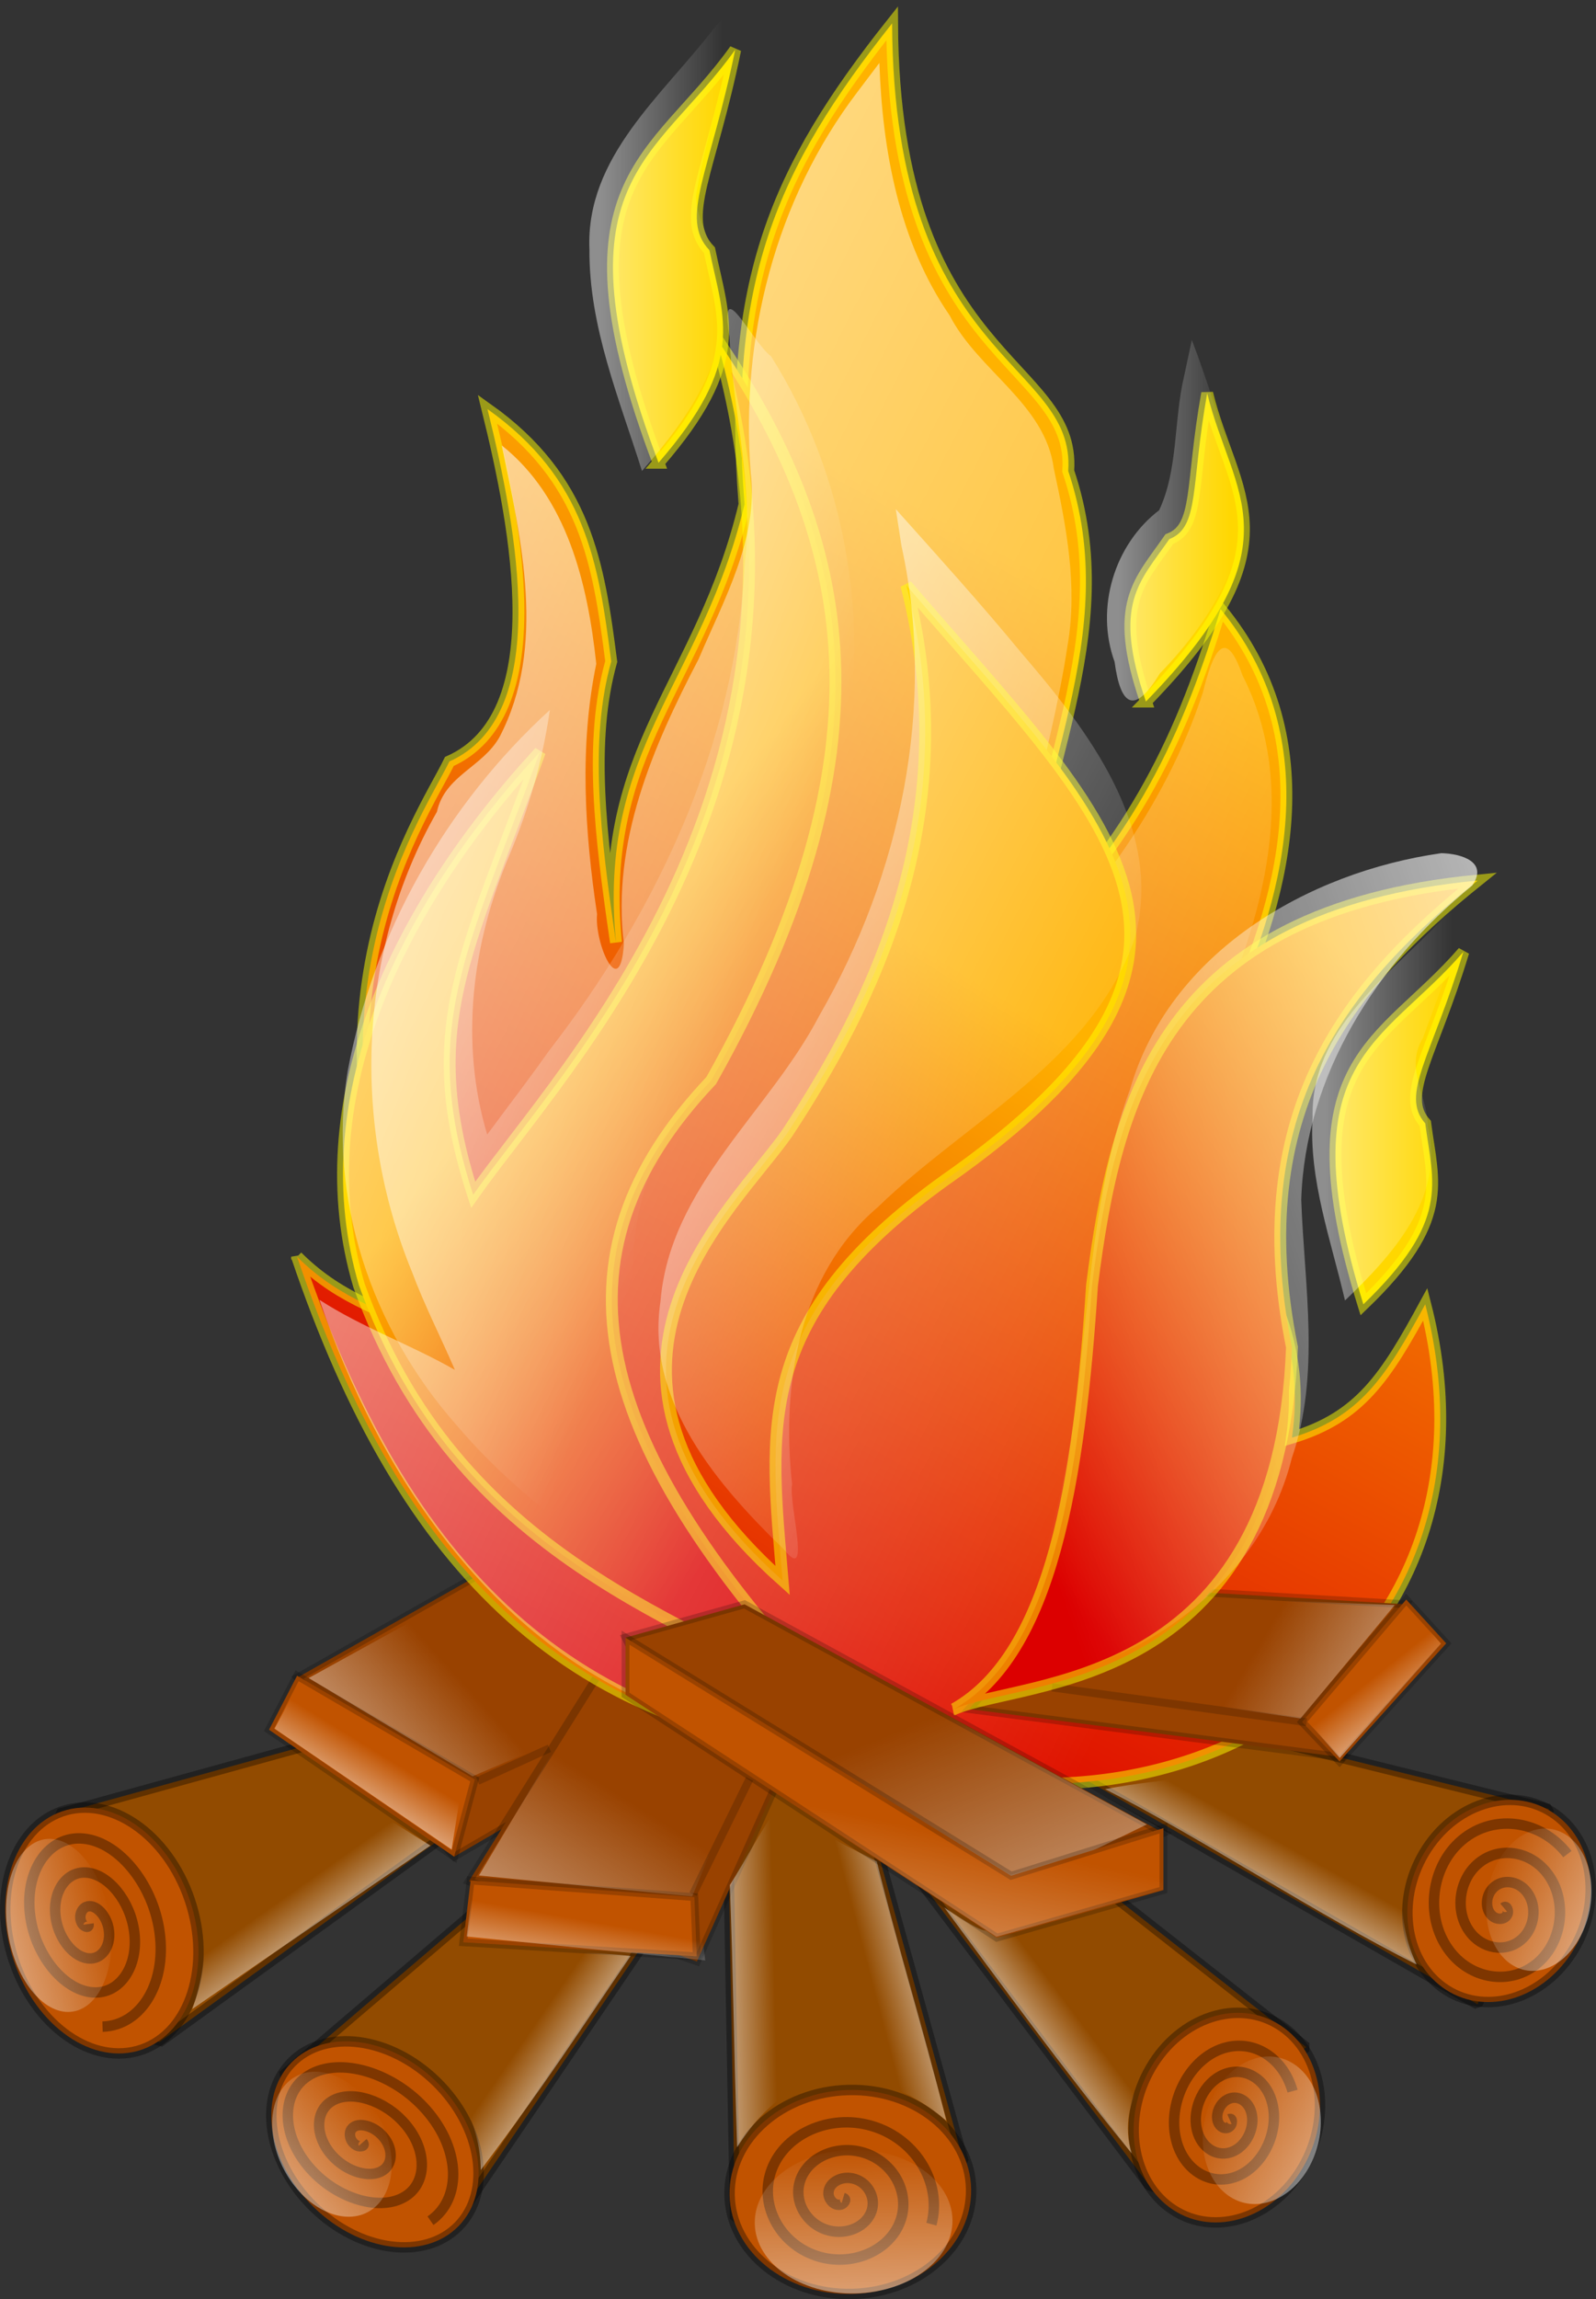 <?xml version="1.0" encoding="UTF-8" standalone="no"?>
<!-- Created with Inkscape (http://www.inkscape.org/) -->

<svg
   xmlns:dc="http://purl.org/dc/elements/1.1/"
   xmlns:cc="http://creativecommons.org/ns#"
   xmlns:rdf="http://www.w3.org/1999/02/22-rdf-syntax-ns#"
   xmlns:svg="http://www.w3.org/2000/svg"
   xmlns="http://www.w3.org/2000/svg"
   xmlns:xlink="http://www.w3.org/1999/xlink"
   xmlns:sodipodi="http://sodipodi.sourceforge.net/DTD/sodipodi-0.dtd"
   xmlns:inkscape="http://www.inkscape.org/namespaces/inkscape"
   height="128"
   id="svg4688"
   inkscape:version="0.92.2 (5c3e80d, 2017-08-06)"
   sodipodi:docname="fire.svg"
   sodipodi:version="0.32"
   width="88.879"
   version="1.1">
  <rect width="100%" height="100%" fill="#333333" stroke="none"/>
  <defs
     id="defs3">
    <linearGradient
       id="linearGradient19763">
      <stop
         id="stop19764"
         offset="0"
         style="stop-color:#000000;stop-opacity:0.741;" />
      <stop
         id="stop19765"
         offset="1"
         style="stop-color:#ffffff;stop-opacity:0;" />
    </linearGradient>
    <linearGradient
       gradientTransform="matrix(-1.295,-1.052,-0.378,0.465,868.907,-65.601)"
       gradientUnits="userSpaceOnUse"
       id="linearGradient30513"
       inkscape:collect="always"
       x1="82.56"
       x2="94.621"
       xlink:href="#linearGradient14630"
       y1="1126.678"
       y2="1102.495" />
    <linearGradient
       gradientTransform="matrix(-0.517,-0.407,0.362,-0.747,-330.64,386.25)"
       gradientUnits="userSpaceOnUse"
       id="linearGradient30514"
       inkscape:collect="always"
       x1="-960.983"
       x2="-928.933"
       xlink:href="#linearGradient26051"
       y1="563.046"
       y2="563.046" />
    <linearGradient
       gradientTransform="matrix(1.668,0,0,0.599,25.939,-307.506)"
       gradientUnits="userSpaceOnUse"
       id="linearGradient30515"
       inkscape:collect="always"
       x1="82.56"
       x2="94.621"
       xlink:href="#linearGradient14630"
       y1="1126.678"
       y2="1102.495" />
    <linearGradient
       gradientTransform="matrix(1.156,0,0,0.865,23.544,-308.104)"
       gradientUnits="userSpaceOnUse"
       id="linearGradient30516"
       inkscape:collect="always"
       x1="96.398"
       x2="142.511"
       xlink:href="#linearGradient14625"
       y1="789.253"
       y2="733.952" />
    <linearGradient
       gradientTransform="matrix(1.553,0.609,-0.219,0.558,243.124,-351.092)"
       gradientUnits="userSpaceOnUse"
       id="linearGradient30517"
       inkscape:collect="always"
       x1="82.56"
       x2="94.621"
       xlink:href="#linearGradient14630"
       y1="1126.678"
       y2="1102.495" />
    <linearGradient
       gradientTransform="matrix(1.17,-1.189,0.427,0.421,-455.571,3.796)"
       gradientUnits="userSpaceOnUse"
       id="linearGradient30518"
       inkscape:collect="always"
       x1="82.56"
       x2="94.621"
       xlink:href="#linearGradient14630"
       y1="1126.678"
       y2="1102.495" />
    <linearGradient
       gradientTransform="matrix(0.691,-1.518,0.546,0.248,-493.937,251.976)"
       gradientUnits="userSpaceOnUse"
       id="linearGradient30519"
       inkscape:collect="always"
       x1="82.56"
       x2="94.621"
       xlink:href="#linearGradient14630"
       y1="1126.678"
       y2="1102.495" />
    <linearGradient
       gradientTransform="matrix(-0.703,-1.513,0.544,-0.253,-289.296,798.29)"
       gradientUnits="userSpaceOnUse"
       id="linearGradient30520"
       inkscape:collect="always"
       x1="82.56"
       x2="94.621"
       xlink:href="#linearGradient14630"
       y1="1126.678"
       y2="1102.495" />
    <linearGradient
       gradientTransform="matrix(0.256,-1.648,-0.592,-0.092,852.097,636.533)"
       gradientUnits="userSpaceOnUse"
       id="linearGradient30521"
       inkscape:collect="always"
       x1="82.56"
       x2="94.621"
       xlink:href="#linearGradient14630"
       y1="1126.678"
       y2="1102.495" />
    <linearGradient
       gradientTransform="matrix(-0.749,-1.491,-0.536,0.269,945.927,223.544)"
       gradientUnits="userSpaceOnUse"
       id="linearGradient30522"
       inkscape:collect="always"
       x1="82.56"
       x2="94.621"
       xlink:href="#linearGradient14630"
       y1="1126.678"
       y2="1102.495" />
    <linearGradient
       gradientTransform="matrix(0.577,-0.258,0.261,1,491.358,-452.335)"
       gradientUnits="userSpaceOnUse"
       id="linearGradient30523"
       inkscape:collect="always"
       x1="-961.275"
       x2="-929.411"
       xlink:href="#linearGradient26051"
       y1="562.817"
       y2="562.817" />
    <linearGradient
       gradientTransform="matrix(0.425,-0.531,0.575,0.687,220.634,-493.396)"
       gradientUnits="userSpaceOnUse"
       id="linearGradient30524"
       inkscape:collect="always"
       x1="-961.119"
       x2="-929.156"
       xlink:href="#linearGradient26051"
       y1="562.94"
       y2="562.94" />
    <linearGradient
       gradientTransform="matrix(-0.02,-0.862,1.18,-0.025,-444.845,-392.498)"
       gradientUnits="userSpaceOnUse"
       id="linearGradient30525"
       inkscape:collect="always"
       x1="-961.335"
       x2="-929.509"
       xlink:href="#linearGradient26051"
       y1="562.77"
       y2="562.77" />
    <linearGradient
       gradientTransform="matrix(-0.58,-0.422,0.406,-0.774,-465.168,429.516)"
       gradientUnits="userSpaceOnUse"
       id="linearGradient30526"
       inkscape:collect="always"
       x1="-961.049"
       x2="-929.042"
       xlink:href="#linearGradient26051"
       y1="562.994"
       y2="562.994" />
    <linearGradient
       gradientTransform="matrix(0.939,0,0,1.446,1126.611,-347.426)"
       gradientUnits="userSpaceOnUse"
       id="linearGradient30527"
       inkscape:collect="always"
       x1="-1006.61"
       x2="-953.88"
       xlink:href="#linearGradient17250"
       y1="448.683"
       y2="299.885" />
    <linearGradient
       gradientTransform="matrix(0.702,0,0,1.936,1126.611,-347.426)"
       gradientUnits="userSpaceOnUse"
       id="linearGradient30528"
       inkscape:collect="always"
       x1="-1308.201"
       x2="-1335.044"
       xlink:href="#linearGradient17250"
       y1="330.199"
       y2="272.823" />
    <linearGradient
       gradientTransform="matrix(1.156,0,0,0.865,23.843,-308.104)"
       gradientUnits="userSpaceOnUse"
       id="linearGradient30529"
       inkscape:collect="always"
       x1="78.646"
       x2="122.417"
       xlink:href="#linearGradient14625"
       y1="743.14"
       y2="713.547" />
    <linearGradient
       gradientTransform="matrix(0.602,0,0,1.661,25.198,-313.522)"
       gradientUnits="userSpaceOnUse"
       id="linearGradient30530"
       inkscape:collect="always"
       x1="110.448"
       x2="239.464"
       xlink:href="#linearGradient14625"
       y1="244.048"
       y2="376.904" />
    <linearGradient
       gradientTransform="matrix(0.607,0,0,1.648,1.494,-282.369)"
       gradientUnits="userSpaceOnUse"
       id="linearGradient30531"
       inkscape:collect="always"
       x1="468.406"
       x2="502.451"
       xlink:href="#linearGradient26051"
       y1="232.901"
       y2="232.901" />
    <linearGradient
       id="linearGradient29186">
      <stop
         id="stop29187"
         offset="0"
         style="stop-color:#ffffff;stop-opacity:1;" />
      <stop
         id="stop29188"
         offset="1"
         style="stop-color:#ffffff;stop-opacity:0;" />
    </linearGradient>
    <linearGradient
       gradientTransform="matrix(0.806,0,0,1.241,19.103,-295.914)"
       gradientUnits="userSpaceOnUse"
       id="linearGradient30532"
       inkscape:collect="always"
       x1="9.655"
       x2="323.104"
       xlink:href="#linearGradient29186"
       y1="256.784"
       y2="500.802" />
    <linearGradient
       gradientTransform="matrix(1.319,0,0,0.758,24.143,-309.302)"
       gradientUnits="userSpaceOnUse"
       id="linearGradient30533"
       inkscape:collect="always"
       x1="230.943"
       x2="163.657"
       xlink:href="#linearGradient14630"
       y1="927.567"
       y2="832.44" />
    <linearGradient
       id="linearGradient13377"
       inkscape:collect="always">
      <stop
         id="stop13378"
         offset="0"
         style="stop-color:#fdffff;stop-opacity:1;" />
      <stop
         id="stop13379"
         offset="1"
         style="stop-color:#fdffff;stop-opacity:0;" />
    </linearGradient>
    <linearGradient
       gradientTransform="matrix(1.332,0,0,0.751,23.843,-308.104)"
       gradientUnits="userSpaceOnUse"
       id="linearGradient30534"
       inkscape:collect="always"
       x1="124.572"
       x2="153.337"
       xlink:href="#linearGradient13377"
       y1="931.459"
       y2="853.098" />
    <linearGradient
       gradientTransform="matrix(-0.345,-1.103,0.826,-0.259,-265.086,1483.115)"
       gradientUnits="userSpaceOnUse"
       id="linearGradient30536"
       inkscape:collect="always"
       x1="78.646"
       x2="122.417"
       xlink:href="#linearGradient14625"
       y1="743.14"
       y2="713.547" />
    <linearGradient
       id="linearGradient14630"
       inkscape:collect="always">
      <stop
         id="stop14631"
         offset="0"
         style="stop-color:#ffffff;stop-opacity:1;" />
      <stop
         id="stop14632"
         offset="1"
         style="stop-color:#ffffff;stop-opacity:0;" />
    </linearGradient>
    <linearGradient
       gradientTransform="matrix(1.1,-1.254,0.451,0.395,-311.019,864.053)"
       gradientUnits="userSpaceOnUse"
       id="linearGradient30535"
       inkscape:collect="always"
       x1="82.56"
       x2="94.621"
       xlink:href="#linearGradient14630"
       y1="1126.678"
       y2="1102.495" />
    <linearGradient
       gradientTransform="matrix(0.927,0,0,1.466,1126.611,-347.426)"
       gradientUnits="userSpaceOnUse"
       id="linearGradient30537"
       inkscape:collect="always"
       x1="-916.897"
       x2="-857.959"
       xlink:href="#linearGradient17250"
       y1="438.473"
       y2="362.156" />
    <linearGradient
       gradientTransform="matrix(0.795,0,0,1.258,25.198,-310.813)"
       gradientUnits="userSpaceOnUse"
       id="linearGradient30538"
       inkscape:collect="always"
       x1="501.405"
       x2="317.135"
       xlink:href="#linearGradient14625"
       y1="384.396"
       y2="485.783" />
    <linearGradient
       gradientTransform="matrix(0.603,0,0,1.66,1.494,-284.401)"
       gradientUnits="userSpaceOnUse"
       id="linearGradient30539"
       inkscape:collect="always"
       x1="533.783"
       x2="572.41"
       xlink:href="#linearGradient26051"
       y1="294.865"
       y2="294.865" />
    <linearGradient
       id="linearGradient17250">
      <stop
         id="stop17251"
         offset="0"
         style="stop-color:#dc0000;stop-opacity:1;" />
      <stop
         id="stop17252"
         offset="1"
         style="stop-color:#ffb200;stop-opacity:1;" />
    </linearGradient>
    <linearGradient
       gradientTransform="matrix(0.796,0,0,1.706,1126.611,-347.426)"
       gradientUnits="userSpaceOnUse"
       id="linearGradient30540"
       inkscape:collect="always"
       x1="-1131.025"
       x2="-1102.728"
       xlink:href="#linearGradient17250"
       y1="404.582"
       y2="306.758" />
    <linearGradient
       id="linearGradient26051">
      <stop
         id="stop26052"
         offset="0"
         style="stop-color:#ffffff;stop-opacity:0.449;" />
      <stop
         id="stop26053"
         offset="1"
         style="stop-color:#ffffff;stop-opacity:0;" />
    </linearGradient>
    <linearGradient
       gradientTransform="matrix(0.544,0,0,1.838,1.494,-282.369)"
       gradientUnits="userSpaceOnUse"
       id="linearGradient30541"
       inkscape:collect="always"
       x1="349.432"
       x2="390.318"
       xlink:href="#linearGradient26051"
       y1="179.974"
       y2="179.974" />
    <linearGradient
       id="linearGradient14625">
      <stop
         id="stop14626"
         offset="0"
         style="stop-color:#ffffff;stop-opacity:1;" />
      <stop
         id="stop14627"
         offset="1"
         style="stop-color:#ffffff;stop-opacity:0;" />
    </linearGradient>
    <linearGradient
       gradientTransform="matrix(0.683,0,0,1.464,23.843,-315.554)"
       gradientUnits="userSpaceOnUse"
       id="linearGradient30542"
       inkscape:collect="always"
       x1="198.883"
       x2="342.545"
       xlink:href="#linearGradient14625"
       y1="246.212"
       y2="403.094" />
  </defs>
  <sodipodi:namedview
     bordercolor="#666666"
     borderopacity="1.0"
     id="base"
     inkscape:current-layer="layer1"
     inkscape:cx="25.501618"
     inkscape:cy="63.21563"
     inkscape:pageopacity="0.0"
     inkscape:pageshadow="2"
     inkscape:window-height="1025"
     inkscape:window-width="1920"
     inkscape:window-x="-8"
     inkscape:window-y="-8"
     inkscape:zoom="0.86831672"
     pagecolor="#ffffff"
     showgrid="false"
     inkscape:window-maximized="1"
     fit-margin-top="0"
     fit-margin-left="0"
     fit-margin-right="0"
     fit-margin-bottom="0"
     units="px" />
  <g
     id="layer1"
     inkscape:groupmode="layer"
     inkscape:label="Layer 1"
     transform="translate(-202.689,-149.59)">
    <g
       id="g1048"
       transform="matrix(0.306,0,0,0.306,177.491,148.231)">
      <path
         d="m 351.255,369.084 -77.102,-44.182 12.995,-10.396 77.102,19.059 z"
         id="path15367"
         style="fill:#924b00;fill-opacity:1;fill-rule:evenodd;stroke:#000000;stroke-width:1.901;stroke-linecap:butt;stroke-linejoin:bevel;stroke-miterlimit:4;stroke-opacity:0.344"
         inkscape:connector-curvature="0" />
      <path
         d="m 341.523,341.535 c 5.311,-8.933 15.728,-12.264 23.252,-7.437 7.525,4.828 9.322,15.995 4.011,24.928 -5.311,8.933 -15.728,12.264 -23.252,7.437 -7.525,-4.828 -9.322,-15.995 -4.011,-24.928 z"
         id="path15362"
         style="fill:#c15300;fill-opacity:1;stroke:#000000;stroke-width:1.901;stroke-linejoin:bevel;stroke-miterlimit:4;stroke-opacity:0.344"
         inkscape:connector-curvature="0" />
      <path
         d="m 355.993,351.482 c 0.582,-0.488 0.889,0.627 0.743,1.069 -0.398,1.199 -1.863,1.18 -2.677,0.552 -1.456,-1.124 -1.364,-3.458 -0.294,-4.828 1.57,-2.012 4.423,-1.789 6.096,-0.034 2.23,2.339 1.949,6.306 -0.155,8.587 -2.647,2.871 -7.018,2.422 -9.516,-0.483 -3.026,-3.519 -2.545,-9.17 0.603,-12.347 3.71,-3.744 9.62,-3.062 12.935,1.001 3.827,4.692 3.145,12.04 -1.052,16.106 -4.769,4.62 -12.226,3.706 -16.355,-1.519 -4.632,-5.861 -3.747,-14.912 1.501,-19.865 5.826,-5.499 14.833,-4.35 19.774,2.036"
         id="path18511"
         style="fill:none;fill-opacity:0.75;fill-rule:evenodd;stroke:#000000;stroke-width:1.901;stroke-linecap:butt;stroke-linejoin:bevel;stroke-miterlimit:4;stroke-opacity:0.344"
         inkscape:connector-curvature="0" />
      <path
         d="m 307.495,322.892 c -7.118,6.162 -11.784,4.666 -24.024,7.047 17.033,8.631 38.848,22.989 56.698,31.913 -3.755,-7.602 -3.223,-17.34 0.093,-25.408 -10.66,-0.661 -24.269,-3.26 -32.766,-13.552 z"
         id="path24798"
         style="fill:url(#linearGradient30513);fill-opacity:1;fill-rule:evenodd;stroke:none;stroke-width:1.426;stroke-linecap:butt;stroke-linejoin:miter;stroke-miterlimit:4;stroke-opacity:0.202"
         inkscape:connector-curvature="0" />
      <path
         d="m 354.569,343.897 c 3.052,-6.288 9.038,-8.634 13.362,-5.235 4.324,3.399 5.357,11.261 2.305,17.549 -3.052,6.288 -9.038,8.634 -13.362,5.235 -4.324,-3.399 -5.357,-11.261 -2.305,-17.549 z"
         id="path21020"
         style="fill:url(#linearGradient30514);fill-opacity:1;stroke:none;stroke-width:1.209;stroke-linejoin:bevel;stroke-miterlimit:4;stroke-opacity:0.344"
         inkscape:connector-curvature="0" />
      <path
         d="m 93.092,334.432 50.247,-13.861 39.851,3.465 -71.904,51.979 -6.931,-15.594 z"
         id="path15363"
         style="fill:#924b00;fill-opacity:1;fill-rule:evenodd;stroke:#000000;stroke-width:1.901;stroke-linecap:butt;stroke-linejoin:bevel;stroke-miterlimit:4;stroke-opacity:0.344"
         inkscape:connector-curvature="0" />
      <path
         d="m 148.536,389.01 18.193,17.326 32.92,-48.514 -9.53,-9.53 -14.727,-1.733 -41.583,35.519 z"
         id="path15364"
         style="fill:#924b00;fill-opacity:1;fill-rule:evenodd;stroke:#000000;stroke-width:1.901;stroke-linecap:butt;stroke-linejoin:bevel;stroke-miterlimit:4;stroke-opacity:0.344"
         inkscape:connector-curvature="0" />
      <path
         d="m 243.832,402.871 13.861,-5.198 -26.856,-97.028 -16.46,11.262 1.733,96.161 z"
         id="path15365"
         style="fill:#924b00;fill-opacity:1;fill-rule:evenodd;stroke:#000000;stroke-width:1.901;stroke-linecap:butt;stroke-linejoin:bevel;stroke-miterlimit:4;stroke-opacity:0.344"
         inkscape:connector-curvature="0" />
      <path
         d="m 301.875,405.47 -10.396,-3.465 -50.246,-66.707 14.727,-8.663 64.108,50.246 -15.594,11.262 z"
         id="path15366"
         style="fill:#924b00;fill-opacity:1;fill-rule:evenodd;stroke:#000000;stroke-width:1.901;stroke-linecap:butt;stroke-linejoin:bevel;stroke-miterlimit:4;stroke-opacity:0.344"
         inkscape:connector-curvature="0" />
      <path
         d="m 116.883,350.101 c 4.027,11.957 0.128,24.151 -8.704,27.218 -8.832,3.067 -19.269,-4.148 -23.296,-16.105 -4.027,-11.957 -0.128,-24.151 8.704,-27.218 8.832,-3.067 19.269,4.148 23.296,16.105 z"
         id="path15358"
         style="fill:#c15300;fill-opacity:1;stroke:#000000;stroke-width:1.901;stroke-linejoin:bevel;stroke-miterlimit:4;stroke-opacity:0.344"
         inkscape:connector-curvature="0" />
      <path
         d="m 161.742,383.152 c 8.397,8.211 10.213,19.986 4.054,26.284 -6.16,6.298 -17.974,4.746 -26.372,-3.464 -8.397,-8.211 -10.213,-19.986 -4.054,-26.284 6.16,-6.298 17.974,-4.746 26.372,3.464 z"
         id="path15359"
         style="fill:#c15300;fill-opacity:1;stroke:#000000;stroke-width:1.901;stroke-linejoin:bevel;stroke-miterlimit:4;stroke-opacity:0.344"
         inkscape:connector-curvature="0" />
      <path
         d="m 236.738,384.672 c 12.133,-0.302 22.143,7.765 22.343,18.007 0.2,10.242 -9.485,18.799 -21.618,19.101 -12.133,0.302 -22.143,-7.765 -22.343,-18.007 -0.2,-10.242 9.485,-18.799 21.618,-19.101 z"
         id="path15360"
         style="fill:#c15300;fill-opacity:1;stroke:#000000;stroke-width:1.901;stroke-linejoin:bevel;stroke-miterlimit:4;stroke-opacity:0.344"
         inkscape:connector-curvature="0" />
      <path
         d="m 291.756,380.633 c 5.398,-9.259 15.988,-12.712 23.638,-7.708 7.649,5.004 9.476,16.58 4.078,25.839 -5.398,9.259 -15.988,12.712 -23.638,7.708 -7.649,-5.004 -9.476,-16.58 -4.078,-25.839 z"
         id="path15361"
         style="fill:#c15300;fill-opacity:1;stroke:#000000;stroke-width:1.901;stroke-linejoin:bevel;stroke-miterlimit:4;stroke-opacity:0.344"
         inkscape:connector-curvature="0" />
      <path
         d="m 136.482,309.63 44.974,-25.445 24.257,16.46 -22.454,30.97 -18.263,10.613 z"
         id="path16000"
         style="fill:#994200;fill-opacity:1;fill-rule:evenodd;stroke:#000000;stroke-width:1.426;stroke-linecap:butt;stroke-linejoin:miter;stroke-miterlimit:4;stroke-opacity:0.202"
         inkscape:connector-curvature="0" />
      <path
         d="m 167.67,346.709 29.38,-46.93 34.653,-8.663 v 19.925 l -22.524,50.246 z"
         id="path16001"
         style="fill:#994200;fill-opacity:1;fill-rule:evenodd;stroke:#000000;stroke-width:1.426;stroke-linecap:butt;stroke-linejoin:miter;stroke-miterlimit:4;stroke-opacity:0.202"
         inkscape:connector-curvature="0" />
      <path
         d="m 136.408,309.308 -5.1,9.828 33.688,23.093 3.753,-14.042 z"
         id="path15996"
         style="fill:#c15300;fill-opacity:1;fill-rule:evenodd;stroke:#000000;stroke-width:1.426;stroke-linecap:butt;stroke-linejoin:miter;stroke-miterlimit:4;stroke-opacity:0.202"
         inkscape:connector-curvature="0" />
      <path
         d="m 208.708,349.578 0.439,10.779 -42.492,-2.559 1.337,-11.239 z"
         id="path15997"
         style="fill:#c15300;fill-opacity:1;fill-rule:evenodd;stroke:#000000;stroke-width:1.426;stroke-linecap:butt;stroke-linejoin:miter;stroke-miterlimit:4;stroke-opacity:0.202"
         inkscape:connector-curvature="0" />
      <path
         d="m 98.464,354.468 c 0.127,0.936 -0.879,0.421 -1.162,-0.05 -0.765,-1.278 -0.11,-2.718 0.738,-3.062 1.517,-0.617 3.303,1.193 3.909,3.264 0.889,3.039 -0.533,5.706 -2.638,6.074 -2.806,0.491 -5.789,-2.71 -6.656,-6.477 -1.091,-4.741 1.171,-8.747 4.537,-9.086 4.078,-0.411 8.292,4.227 9.403,9.69 1.309,6.438 -1.807,11.801 -6.437,12.098 -5.346,0.343 -10.801,-5.745 -12.15,-12.904 -1.533,-8.134 2.442,-14.86 8.337,-15.11 6.613,-0.281 13.312,7.263 14.897,16.117 1.759,9.83 -3.077,17.922 -10.237,18.122"
         id="path17886"
         style="fill:none;fill-opacity:0.75;fill-rule:evenodd;stroke:#000000;stroke-width:1.901;stroke-linecap:butt;stroke-linejoin:bevel;stroke-miterlimit:4;stroke-opacity:0.344"
         inkscape:connector-curvature="0" />
      <path
         d="m 148.343,394.208 c 0.619,0.714 -0.505,0.834 -1,0.594 -1.34,-0.651 -1.579,-2.214 -1.058,-2.967 0.932,-1.346 3.417,-0.809 5.058,0.593 2.407,2.057 2.677,5.067 1.116,6.528 -2.08,1.946 -6.328,0.9 -9.115,-1.779 -3.508,-3.371 -3.807,-7.962 -1.175,-10.088 3.188,-2.575 9.253,-0.999 13.173,2.965 4.619,4.672 4.946,10.866 1.233,13.649 -4.287,3.213 -12.184,1.102 -17.231,-4.152 -5.735,-5.969 -6.088,-13.774 -1.291,-17.209 5.381,-3.854 15.116,-1.206 21.288,5.338 6.852,7.265 7.232,16.684 1.349,20.77"
         id="path18508"
         style="fill:none;fill-opacity:0.75;fill-rule:evenodd;stroke:#000000;stroke-width:1.901;stroke-linecap:butt;stroke-linejoin:bevel;stroke-miterlimit:4;stroke-opacity:0.344"
         inkscape:connector-curvature="0" />
      <path
         d="m 235.792,404.306 c 0.805,0.24 0.073,1.1 -0.4,1.21 -1.282,0.299 -2.256,-0.971 -2.276,-2.007 -0.036,-1.853 1.996,-3.02 3.877,-2.833 2.76,0.275 4.502,2.847 4.153,5.224 -0.466,3.167 -4.005,5.045 -7.354,4.456 -4.215,-0.741 -6.792,-4.74 -6.029,-8.441 0.924,-4.482 6.02,-7.089 10.831,-6.08 5.67,1.189 9.093,6.635 7.905,11.658 -1.371,5.798 -8.036,9.138 -14.308,7.703 -7.126,-1.631 -11.399,-8.532 -9.782,-14.874 1.814,-7.115 10.054,-11.191 17.785,-9.326 8.583,2.07 13.707,10.429 11.658,18.091"
         id="path18509"
         style="fill:none;fill-opacity:0.75;fill-rule:evenodd;stroke:#000000;stroke-width:1.901;stroke-linecap:butt;stroke-linejoin:bevel;stroke-miterlimit:4;stroke-opacity:0.344"
         inkscape:connector-curvature="0" />
      <path
         d="m 306.09,389.973 c 0.576,-0.255 0.489,0.773 0.253,1.109 -0.641,0.909 -1.735,0.494 -2.167,-0.26 -0.772,-1.35 -0.037,-3.304 1.157,-4.176 1.753,-1.279 3.831,-0.314 4.587,1.63 1.007,2.591 -0.336,5.879 -2.566,7.243 -2.807,1.716 -5.96,0.146 -7.007,-2.999 -1.268,-3.808 0.706,-8.471 3.976,-10.309 3.854,-2.166 8.097,0.019 9.426,4.368 1.535,5.021 -1.074,11.069 -5.385,13.376 -4.899,2.622 -10.236,-0.183 -11.846,-5.737 -1.806,-6.232 1.442,-13.669 6.795,-16.443 5.943,-3.08 12.378,0.345 14.266,7.107"
         id="path18510"
         style="fill:none;fill-opacity:0.75;fill-rule:evenodd;stroke:#000000;stroke-width:1.901;stroke-linecap:butt;stroke-linejoin:bevel;stroke-miterlimit:4;stroke-opacity:0.344"
         inkscape:connector-curvature="0" />
      <path
         d="m 209.347,348.522 1.337,12.575 -43.39,-4.355 1.337,-11.239 z"
         id="path21024"
         style="fill:url(#linearGradient30515);fill-opacity:1;fill-rule:evenodd;stroke:none;stroke-width:1.426;stroke-linecap:butt;stroke-linejoin:miter;stroke-miterlimit:4;stroke-opacity:0.202"
         inkscape:connector-curvature="0" />
      <path
         d="m 169.506,345.652 18.902,-31.662 7.709,0.917 21.256,12.74 -9.052,21.806 z"
         id="path21022"
         style="fill:url(#linearGradient30516);fill-opacity:1;fill-rule:evenodd;stroke:none;stroke-width:1.426;stroke-linecap:butt;stroke-linejoin:miter;stroke-miterlimit:4;stroke-opacity:0.202"
         inkscape:connector-curvature="0" />
      <path
         d="m 166.387,329.317 -1.848,11.597 -32.222,-21.985 5.346,-9.976 z"
         id="path24782"
         style="fill:url(#linearGradient30517);fill-opacity:1;fill-rule:evenodd;stroke:none;stroke-width:1.426;stroke-linecap:butt;stroke-linejoin:miter;stroke-miterlimit:4;stroke-opacity:0.202"
         inkscape:connector-curvature="0" />
      <path
         d="m 141.146,327.962 c 6.506,4.081 13.012,8.163 19.518,12.244 -14.445,9.913 -27.602,18.861 -43.334,29.74 2.889,-7.972 3.203,-17.23 -0.987,-24.88 10.52,-1.84 17.501,-5.932 24.804,-17.104 z"
         id="path24788"
         style="fill:url(#linearGradient30518);fill-opacity:1;fill-rule:evenodd;stroke:none;stroke-width:1.426;stroke-linecap:butt;stroke-linejoin:miter;stroke-miterlimit:4;stroke-opacity:0.202"
         inkscape:connector-curvature="0" />
      <path
         d="m 172.648,359.023 c 9.121,0.635 15.023,0.304 24.466,1.261 -9.521,13.947 -15.268,23.007 -27.275,38.946 -0.023,-8.479 -4.837,-16.961 -11.398,-22.708 9.25,-5.339 11.184,-4.5 14.208,-17.499 z"
         id="path24790"
         style="fill:url(#linearGradient30519);fill-opacity:1;fill-rule:evenodd;stroke:none;stroke-width:1.426;stroke-linecap:butt;stroke-linejoin:miter;stroke-miterlimit:4;stroke-opacity:0.202"
         inkscape:connector-curvature="0" />
      <path
         d="m 225.213,333.269 c 7.713,5.636 12.209,7.411 16.704,9.83 4.216,17.004 7.979,28.604 12.647,47.152 -6.452,-5.502 -15.012,-9.044 -23.646,-7.804 1.968,-10.497 2.194,-38.42 -5.706,-49.178 z"
         id="path24792"
         style="fill:url(#linearGradient30520);fill-opacity:1;fill-rule:evenodd;stroke:none;stroke-width:1.426;stroke-linecap:butt;stroke-linejoin:miter;stroke-miterlimit:4;stroke-opacity:0.202"
         inkscape:connector-curvature="0" />
      <path
         d="m 224.736,331.93 c -4.26,5.9 -6.59,10.835 -9.563,15.448 0.658,17.507 0.68,28.578 1.332,47.694 5.319,-8.36 11.92,-12.848 20.559,-14.047 -4.798,-9.542 -16.939,-36.571 -12.328,-49.095 z"
         id="path24794"
         style="fill:url(#linearGradient30521);fill-opacity:1;fill-rule:evenodd;stroke:none;stroke-width:1.426;stroke-linecap:butt;stroke-linejoin:miter;stroke-miterlimit:4;stroke-opacity:0.202"
         inkscape:connector-curvature="0" />
      <path
         d="m 264.041,356.522 c -3.729,-2.078 -0.452,1.264 -9.85,-5.074 10.05,13.571 21.501,29.294 34.113,44.761 -2.983,-10.005 4.181,-17.135 10.517,-23.13 -9.448,-4.979 -17.091,-18.998 -34.779,-16.557 z"
         id="path24796"
         style="fill:url(#linearGradient30522);fill-opacity:1;fill-rule:evenodd;stroke:none;stroke-width:1.426;stroke-linecap:butt;stroke-linejoin:miter;stroke-miterlimit:4;stroke-opacity:0.202"
         inkscape:connector-curvature="0" />
      <path
         d="m 101.788,350.816 c 2.199,8.418 0.07,17.002 -4.753,19.161 -4.823,2.159 -10.522,-2.92 -12.721,-11.338 -2.199,-8.418 -0.07,-17.002 4.753,-19.161 4.823,-2.159 10.522,2.92 12.721,11.338 z"
         id="path21016"
         style="fill:url(#linearGradient30523);fill-opacity:1;stroke:none;stroke-width:1.178;stroke-linejoin:bevel;stroke-miterlimit:4;stroke-opacity:0.344"
         inkscape:connector-curvature="0" />
      <path
         d="m 149.188,386.503 c 4.844,5.78 5.891,14.07 2.338,18.504 -3.553,4.434 -10.368,3.341 -15.212,-2.439 -4.844,-5.78 -5.891,-14.07 -2.338,-18.504 3.553,-4.434 10.368,-3.341 15.212,2.439 z"
         id="path21017"
         style="fill:url(#linearGradient30524);fill-opacity:1;stroke:none;stroke-width:1.211;stroke-linejoin:bevel;stroke-miterlimit:4;stroke-opacity:0.344"
         inkscape:connector-curvature="0" />
      <path
         d="m 237.399,395.556 c 9.93,-0.212 18.122,5.467 18.286,12.677 0.164,7.21 -7.763,13.234 -17.693,13.447 -9.93,0.212 -18.122,-5.467 -18.286,-12.677 -0.164,-7.21 7.763,-13.234 17.693,-13.447 z"
         id="path21018"
         style="fill:url(#linearGradient30525);fill-opacity:1;stroke:none;stroke-width:1.443;stroke-linejoin:bevel;stroke-miterlimit:4;stroke-opacity:0.344"
         inkscape:connector-curvature="0" />
      <path
         d="m 303.191,385.617 c 3.422,-6.518 10.135,-8.949 14.983,-5.427 4.849,3.523 6.007,11.672 2.585,18.19 -3.422,6.518 -10.135,8.949 -14.983,5.427 -4.849,-3.523 -6.007,-11.672 -2.585,-18.19 z"
         id="path21019"
         style="fill:url(#linearGradient30526);fill-opacity:1;stroke:none;stroke-width:1.27;stroke-linejoin:bevel;stroke-miterlimit:4;stroke-opacity:0.344"
         inkscape:connector-curvature="0" />
      <path
         d="m 136.408,233.072 c 19.348,57.177 49.958,87.498 104.825,90.963 60.354,19.348 116.375,-20.214 100.493,-82.3 -7.219,13.284 -11.84,20.503 -24.257,24.257 4.909,-34.364 -26.567,-40.139 -11.262,-77.102 10.685,-22.813 17.038,-50.824 -1.733,-73.637 -7.797,25.99 -17.326,43.316 -36.385,62.375 2.021,-31.765 18.77,-57.466 8.663,-87.498 1.444,-20.214 -31.765,-19.637 -32.054,-81.434 -21.08,26.567 -30.032,47.07 -26.856,87.498 -7.797,32.631 -26.856,44.471 -23.391,79.701 -2.888,-19.637 -4.909,-36.674 -0.866,-51.113 -2.31,-17.904 -4.62,-33.209 -22.524,-45.915 5.487,22.236 11.84,55.733 -6.931,64.108 -5.198,10.685 -31.187,47.359 -2.599,104.825 -8.374,-4.909 -16.749,-6.353 -25.123,-14.727 z"
         id="path15991"
         style="fill:url(#linearGradient30527);fill-opacity:1;fill-rule:evenodd;stroke:#ffff00;stroke-width:2.156;stroke-linecap:butt;stroke-linejoin:miter;stroke-miterlimit:4;stroke-opacity:0.504"
         inkscape:connector-curvature="0" />
      <path
         d="m 235.168,315.373 c -45.915,-48.514 -53.712,-82.3 -23.391,-114.354 34.075,-60.642 25.701,-98.76 0.866,-135.146 23.391,80.568 -27.722,132.547 -44.182,155.937 -9.818,-30.321 -1.444,-43.316 12.128,-80.568 -26.567,28.877 -42.738,63.819 -32.92,97.028 17.904,49.958 60.065,60.931 87.498,77.102 z"
         id="path15990"
         style="fill:url(#linearGradient30528);fill-opacity:1;fill-rule:evenodd;stroke:#ffff00;stroke-width:2.156;stroke-linecap:butt;stroke-linejoin:miter;stroke-miterlimit:4;stroke-opacity:0.504"
         inkscape:connector-curvature="0" />
      <path
         d="m 290.89,132.075 c -6.155,-17.901 -1.132,-21.735 4.259,-29.555 5.562,-2.166 3.857,-9.719 6.892,-26.538 4.595,18.773 16.931,27.309 -11.151,56.093 z"
         id="path15994"
         style="fill:#ffd700;fill-opacity:1;fill-rule:evenodd;stroke:#ffff00;stroke-width:2.156;stroke-linecap:butt;stroke-linejoin:miter;stroke-miterlimit:4;stroke-opacity:0.504"
         inkscape:connector-curvature="0" />
      <path
         d="m 169.272,328.45 13.065,-5.939"
         id="path20387"
         style="fill:none;fill-opacity:0.75;fill-rule:evenodd;stroke:#000000;stroke-width:1.086pt;stroke-linecap:butt;stroke-linejoin:miter;stroke-opacity:0.179"
         inkscape:connector-curvature="0" />
      <path
         d="m 138.52,309.731 26.985,-14.897 22.079,17.682 -5.389,9.148 -13.842,5.939 z"
         id="path24159"
         style="fill:url(#linearGradient30529);fill-opacity:1;fill-rule:evenodd;stroke:none;stroke-width:1.426;stroke-linecap:butt;stroke-linejoin:miter;stroke-miterlimit:4;stroke-opacity:0.202"
         inkscape:connector-curvature="0" />
      <path
         d="m 215.104,65.79 c 0.634,13.778 4.551,27.421 2.757,41.328 -1.582,32.467 -15.848,62.999 -35.542,88.414 -3.653,5.191 -7.544,10.209 -11.309,15.32 -5.034,-16.773 -2.762,-34.858 4.019,-50.775 3.57,-8.505 6.076,-17.332 7.388,-26.475 -18.821,17.169 -32.104,40.574 -36.781,65.625 -3.792,23.169 4.359,46.99 19.73,64.403 19.327,22.801 47.117,35.614 74.051,47.066 -15.262,-21.468 -36.508,-40.839 -41.02,-67.962 -3.095,-15.749 3.107,-31.557 13.45,-43.332 11.839,-16.266 19.213,-35.615 23.594,-55.146 5.689,-25.436 1.129,-52.94 -12.773,-74.997 -3.43,-2.508 -9.56,-15.684 -7.562,-3.469 z"
         id="path26054"
         style="fill:url(#linearGradient30530);fill-opacity:1;fill-rule:evenodd;stroke:none;stroke-width:2.156;stroke-linecap:butt;stroke-linejoin:miter;stroke-miterlimit:4;stroke-opacity:0.504"
         inkscape:connector-curvature="0" />
      <path
         d="m 297.807,73.037 c -1.871,7.98 -1.025,16.775 -4.5,24.219 -8.141,6.219 -11.691,17.776 -8.121,27.583 1.108,8.22 3.679,9.638 8.237,2.132 9.732,-10.014 18.837,-24.363 13.296,-38.712 -2.5,-7.319 -4.69,-14.749 -7.475,-21.972 -0.479,2.25 -0.958,4.5 -1.438,6.75 z"
         id="path28563"
         style="fill:url(#linearGradient30531);fill-opacity:1;fill-rule:evenodd;stroke:none;stroke-width:2.156;stroke-linecap:butt;stroke-linejoin:miter;stroke-miterlimit:4;stroke-opacity:0.504"
         inkscape:connector-curvature="0" />
      <path
         d="m 238.416,21.137 c -14.993,19.685 -21.351,44.824 -19.44,69.337 1.428,11.987 -4.945,23.146 -9.482,33.854 -8.343,15.962 -15.89,33.394 -13.608,51.836 -0.658,10.627 -5.379,-0.088 -4.882,-5.433 -2.261,-15.035 -3.228,-30.627 -0.144,-45.521 -1.554,-14.494 -5.226,-30.205 -17.194,-39.73 3.554,17.204 8.172,36.594 -0.406,53.031 -3.078,5.507 -9.962,7.012 -11.401,13.625 -14.443,25.3 -15.531,56.843 -4.566,83.628 2.282,6.101 5.258,11.924 7.842,17.903 -8.047,-4.595 -16.878,-7.713 -24.656,-12.75 10.774,31.546 31.26,62.581 63.599,74.858 12.718,5.414 26.586,6.419 40.022,8.556 29.45,9.194 65.997,3.153 85.427,-22.475 11.416,-14.827 14.587,-34.836 10.701,-52.908 -5.143,10.401 -14.054,18.83 -25.562,21.5 2.648,-13.353 -1.384,-26.715 -8.282,-38.137 -7.447,-12.187 -9.198,-27.592 -3.255,-40.759 9.017,-19.765 15.833,-43.683 5.331,-64.253 -3.25,-9.496 -5.538,-3.667 -7.184,3.059 -6.866,21.121 -20.731,39.089 -36.422,54.496 1.087,-21.548 8.605,-41.935 11.8,-63.117 1.824,-10.791 -0.271,-21.619 -2.531,-32.069 -1.538,-11.742 -13.776,-17.766 -18.939,-27.821 -9.201,-13.373 -12.262,-29.995 -12.799,-45.962 -1.323,1.75 -2.646,3.5 -3.969,5.25 z"
         id="path29198"
         style="fill:url(#linearGradient30532);fill-opacity:1;fill-rule:evenodd;stroke:none;stroke-width:2.156;stroke-linecap:butt;stroke-linejoin:miter;stroke-miterlimit:4;stroke-opacity:0.504"
         inkscape:connector-curvature="0" />
      <path
         d="m 199.649,309.308 64.108,43.316 30.321,-14.727 -76.236,-41.583 -21.658,6.064 z"
         id="path16002"
         style="fill:#994200;fill-opacity:1;fill-rule:evenodd;stroke:#000000;stroke-width:1.426;stroke-linecap:butt;stroke-linejoin:miter;stroke-miterlimit:4;stroke-opacity:0.202"
         inkscape:connector-curvature="0" />
      <path
         d="m 208.467,349.037 10.294,-20.983"
         id="path20388"
         style="fill:none;fill-opacity:0.75;fill-rule:evenodd;stroke:#000000;stroke-width:1.086pt;stroke-linecap:butt;stroke-linejoin:miter;stroke-opacity:0.179"
         inkscape:connector-curvature="0" />
      <path
         d="m 196.63,307.768 64.108,43.316 30.321,-14.727 -76.236,-41.583 -21.658,6.064 z"
         id="path21027"
         style="fill:url(#linearGradient30533);fill-opacity:1;fill-rule:evenodd;stroke:none;stroke-width:1.426;stroke-linecap:butt;stroke-linejoin:miter;stroke-miterlimit:4;stroke-opacity:0.202"
         inkscape:connector-curvature="0" />
      <path
         d="m 196.184,302.378 v 10.396 l 67.573,44.182 30.321,-8.663 v -11.262 l -27.722,8.663 z"
         id="path15998"
         style="fill:#c15300;fill-opacity:1;fill-rule:evenodd;stroke:#000000;stroke-width:1.426;stroke-linecap:butt;stroke-linejoin:miter;stroke-miterlimit:4;stroke-opacity:0.202"
         inkscape:connector-curvature="0" />
      <path
         d="m 196.121,302.226 v 10.396 l 67.573,44.182 30.321,-8.663 v -11.262 l -27.722,8.663 z"
         id="path21028"
         style="fill:url(#linearGradient30534);fill-opacity:1;fill-rule:evenodd;stroke:none;stroke-width:1.426;stroke-linecap:butt;stroke-linejoin:miter;stroke-miterlimit:4;stroke-opacity:0.202"
         inkscape:connector-curvature="0" />
      <g
         id="g30446"
         transform="translate(31.196,-862.673)">
        <path
           d="m 307.139,1158.986 -58.984,-3.465 -20.666,22.524 67.89,8.761 z"
           id="path16003"
           sodipodi:nodetypes="ccccc"
           style="fill:#994200;fill-opacity:1;fill-rule:evenodd;stroke:#000000;stroke-width:1.426;stroke-linecap:butt;stroke-linejoin:miter;stroke-miterlimit:4;stroke-opacity:0.202"
           inkscape:connector-curvature="0" />
        <path
           d="m 288.127,1180.397 6.809,7.178 19.408,-21.486 -7.28,-7.969 z"
           id="path15999"
           sodipodi:nodetypes="ccccc"
           style="fill:#c15300;fill-opacity:1;fill-rule:evenodd;stroke:#000000;stroke-width:1.426;stroke-linecap:butt;stroke-linejoin:miter;stroke-miterlimit:4;stroke-opacity:0.202"
           inkscape:connector-curvature="0" />
        <path
           d="m 288.918,1180.433 -46.322,-6.335"
           id="path20389"
           style="fill:none;fill-opacity:0.75;fill-rule:evenodd;stroke:#000000;stroke-width:1.086pt;stroke-linecap:butt;stroke-linejoin:miter;stroke-opacity:0.179"
           inkscape:connector-curvature="0" />
        <path
           d="m 307.546,1159.179 5.843,6.99 -18.42,20.761 -6.368,-7.22 z"
           id="path24784"
           sodipodi:nodetypes="ccccc"
           style="fill:url(#linearGradient30535);fill-opacity:1;fill-rule:evenodd;stroke:none;stroke-width:1.426;stroke-linecap:butt;stroke-linejoin:miter;stroke-miterlimit:4;stroke-opacity:0.202"
           inkscape:connector-curvature="0" />
        <path
           d="m 287.849,1179.758 -39.046,-5.732 23.978,-16.256 15.798,0.693 16.391,0.657 z"
           id="path24786"
           sodipodi:nodetypes="cccccc"
           style="fill:url(#linearGradient30536);fill-opacity:1;fill-rule:evenodd;stroke:none;stroke-width:1.426;stroke-linecap:butt;stroke-linejoin:miter;stroke-miterlimit:4;stroke-opacity:0.202"
           inkscape:connector-curvature="0" />
      </g>
      <path
         d="m 330.463,241.735 c 15.883,-15.305 12.706,-21.947 11.262,-32.92 -4.62,-5.198 1.155,-12.129 6.931,-31.188 -14.727,17.038 -32.054,19.348 -18.193,64.108 z"
         id="path15993"
         style="fill:#ffd700;fill-opacity:1;fill-rule:evenodd;stroke:#ffff00;stroke-width:2.156;stroke-linecap:butt;stroke-linejoin:miter;stroke-miterlimit:4;stroke-opacity:0.504"
         inkscape:connector-curvature="0" />
      <path
         d="m 255.96,315.373 c 17.904,-10.107 22.813,-41.872 25.123,-77.102 4.332,-34.075 12.995,-68.15 70.172,-73.637 -23.391,18.77 -42.45,41.872 -33.786,84.899 -2.31,62.664 -48.803,60.353 -61.509,65.84 z"
         id="path15992"
         style="fill:url(#linearGradient30537);fill-opacity:1;fill-rule:evenodd;stroke:#ffff00;stroke-width:2.156;stroke-linecap:butt;stroke-linejoin:miter;stroke-miterlimit:4;stroke-opacity:0.504"
         inkscape:connector-curvature="0" />
      <path
         d="m 344.667,159.655 c -24.381,3.457 -49.512,18.105 -56.668,42.983 -11.484,31.097 -5.138,66.49 -20.8,96.361 -5.948,2.585 -4.494,13.674 2.852,11.505 21.516,-3.901 41.938,-18.849 47.389,-40.786 5.258,-15.234 2.276,-31.35 1.717,-46.997 0.715,-22.693 13.855,-43.158 31.105,-57.159 3.02,-4.349 -2.017,-5.812 -5.594,-5.906 z"
         id="path26056"
         style="fill:url(#linearGradient30538);fill-opacity:1;fill-rule:evenodd;stroke:none;stroke-width:2.156;stroke-linecap:butt;stroke-linejoin:miter;stroke-miterlimit:4;stroke-opacity:0.504"
         inkscape:connector-curvature="0" />
      <path
         d="m 344.963,171.537 c -9.825,10.4 -24.078,20.133 -23.735,36.123 -0.726,11.457 3.354,22.38 5.891,33.377 8.529,-8.139 18.223,-18.74 15.099,-31.575 -0.022,-5.655 -4.285,-10.602 -0.938,-16.113 3.214,-8.726 6.576,-17.408 8.808,-26.469 -1.708,1.552 -3.417,3.104 -5.125,4.656 z"
         id="path28562"
         style="fill:url(#linearGradient30539);fill-opacity:1;fill-rule:evenodd;stroke:none;stroke-width:2.156;stroke-linecap:butt;stroke-linejoin:miter;stroke-miterlimit:4;stroke-opacity:0.504"
         inkscape:connector-curvature="0" />
      <path
         d="m 224.773,291.982 c -2.31,-27.722 -5.487,-47.648 29.455,-72.771 59.198,-41.294 30.032,-65.263 -6.931,-108.29 10.973,42.738 -6.642,76.814 -21.658,99.627 -9.818,14.15 -43.893,43.027 -0.866,81.434 z"
         id="path15989"
         style="fill:url(#linearGradient30540);fill-opacity:1;fill-rule:evenodd;stroke:#ffff00;stroke-width:2.156;stroke-linecap:butt;stroke-linejoin:miter;stroke-miterlimit:4;stroke-opacity:0.504"
         inkscape:connector-curvature="0" />
      <path
         d="m 202.191,88.632 c 15.988,-18.41 11.882,-25.988 9.271,-38.664 -5.555,-5.843 0.131,-14.122 4.682,-36.477 -14.559,20.374 -33.348,23.763 -13.952,75.141 z"
         id="path15995"
         style="fill:#ffd700;fill-opacity:1;fill-rule:evenodd;stroke:#ffff00;stroke-width:2.156;stroke-linecap:butt;stroke-linejoin:miter;stroke-miterlimit:4;stroke-opacity:0.504"
         inkscape:connector-curvature="0" />
      <path
         d="m 212.307,9.568 c -9.31,12.174 -23.427,23.408 -22.688,40.281 -0.1,14.029 5.429,27.118 9.562,40.281 8.44,-9.635 17.42,-21.87 13.664,-35.446 0.026,-5.372 -3.737,-9.542 -3.845,-14.615 2.057,-11.975 6.313,-23.543 7.994,-35.626 -1.562,1.708 -3.125,3.417 -4.688,5.125 z"
         id="path28564"
         style="fill:url(#linearGradient30541);fill-opacity:1;fill-rule:evenodd;stroke:none;stroke-width:2.156;stroke-linecap:butt;stroke-linejoin:miter;stroke-miterlimit:4;stroke-opacity:0.504"
         inkscape:connector-curvature="0" />
      <path
         d="m 246.406,103.758 c 6.405,29.135 -0.192,59.828 -14.936,85.425 -9.154,17.597 -27.201,31.074 -28.921,52.011 -2.759,18.244 10.387,33.451 22.569,45.241 4.962,6.239 0.709,-8.511 1.384,-11.963 -1.98,-17.949 1.099,-38.088 15.582,-50.4 16.125,-15.687 39.124,-26.562 46.847,-49.109 5.224,-19.913 -8.697,-37.762 -20.839,-51.902 -7.323,-8.885 -15.043,-17.406 -22.72,-25.99 0.344,2.229 0.688,4.458 1.031,6.687 z"
         id="path26055"
         style="fill:url(#linearGradient30542);fill-opacity:1;fill-rule:evenodd;stroke:none;stroke-width:2.156;stroke-linecap:butt;stroke-linejoin:miter;stroke-miterlimit:4;stroke-opacity:0.504"
         inkscape:connector-curvature="0" />
    </g>
  </g>
</svg>
